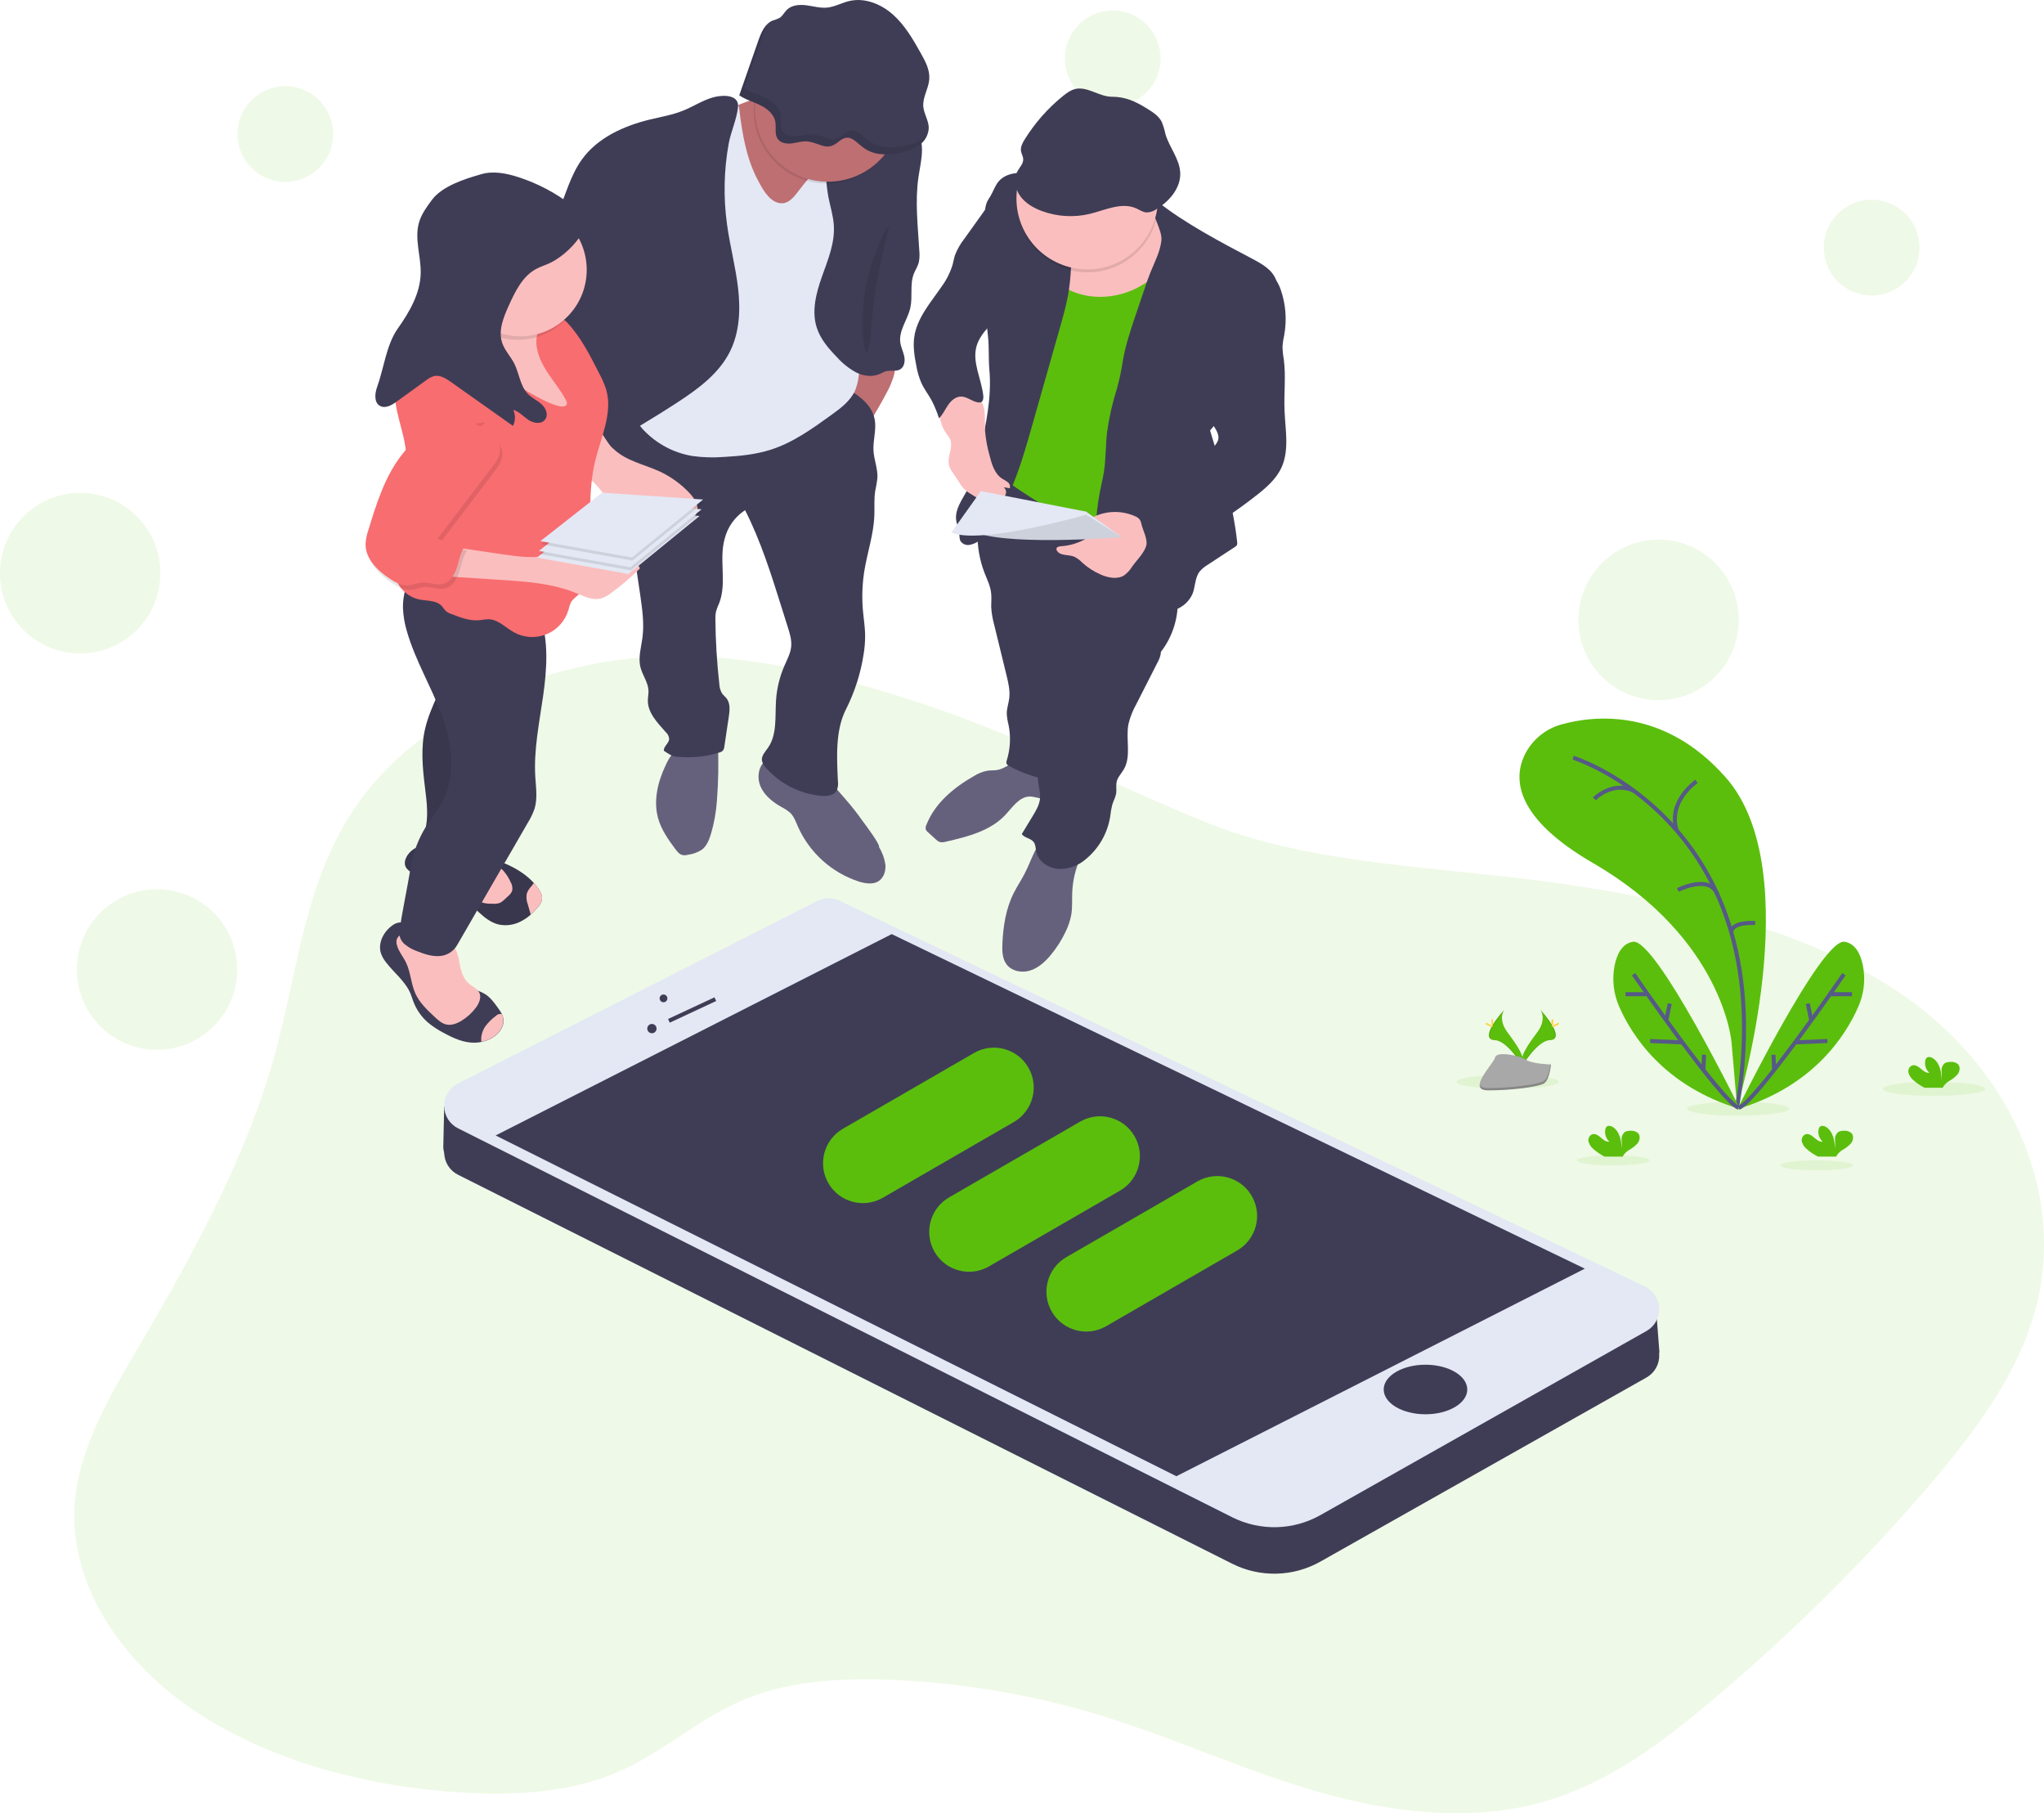 <svg width="504" height="447" viewBox="0 0 504 447" fill="none" xmlns="http://www.w3.org/2000/svg">
<g clip-path="url(#clip0)">
<path opacity="0.1" d="M225.791 172.947C206.093 166.566 185.266 161.216 163.981 161.768C132.689 162.581 102.602 177.177 87.763 198.75C75.22 217.031 73.546 238.517 68.07 258.845C61.324 283.889 48.52 307.656 34.853 330.899C27.513 343.383 19.769 356.129 18.493 369.847C16.742 388.892 28.271 407.932 46.447 420.694C64.624 433.457 88.81 440.258 113.111 441.847C126.041 442.687 139.555 442.038 151.067 437.376C163.245 432.463 172.15 423.473 184.377 418.615C195.709 414.117 208.917 413.538 221.63 414.199C238.092 415.032 254.397 417.829 270.198 422.529C287.917 427.834 304.381 435.471 322.061 440.853C339.741 446.236 359.504 449.282 377.621 444.953C394.63 440.892 408.122 430.88 420.289 420.738C439.896 404.436 458.126 386.543 474.797 367.243C485.785 354.475 496.022 340.992 500.93 326.074C510.304 297.547 497.745 265.248 469.643 245.602C446.362 229.319 415.043 222.13 384.372 217.763C356.401 213.74 324.041 213.341 298.333 203.095C273.814 193.297 251.509 181.277 225.791 172.947Z" fill="#5BBE0D"/>
<path opacity="0.1" d="M476.88 270.16C483.84 270.16 489.483 269.386 489.483 268.43C489.483 267.474 483.84 266.7 476.88 266.7C469.919 266.7 464.277 267.474 464.277 268.43C464.277 269.386 469.919 270.16 476.88 270.16Z" fill="#5BBE0D"/>
<path opacity="0.1" d="M428.6 275.062C435.561 275.062 441.203 274.288 441.203 273.332C441.203 272.376 435.561 271.602 428.6 271.602C421.64 271.602 415.997 272.376 415.997 273.332C415.997 274.288 421.64 275.062 428.6 275.062Z" fill="#5BBE0D"/>
<path opacity="0.1" d="M371.731 268.431C378.692 268.431 384.334 267.656 384.334 266.7C384.334 265.744 378.692 264.97 371.731 264.97C364.771 264.97 359.128 265.744 359.128 266.7C359.128 267.656 364.771 268.431 371.731 268.431Z" fill="#5BBE0D"/>
<path opacity="0.1" d="M447.922 288.518C452.87 288.518 456.882 287.966 456.882 287.284C456.882 286.603 452.87 286.051 447.922 286.051C442.973 286.051 438.962 286.603 438.962 287.284C438.962 287.966 442.973 288.518 447.922 288.518Z" fill="#5BBE0D"/>
<path opacity="0.1" d="M397.815 287.285C402.764 287.285 406.775 286.732 406.775 286.051C406.775 285.37 402.764 284.817 397.815 284.817C392.867 284.817 388.855 285.37 388.855 286.051C388.855 286.732 392.867 287.285 397.815 287.285Z" fill="#5BBE0D"/>
<path d="M428.328 272.939C428.328 272.939 446.008 214.935 425.563 191.703C410.293 174.323 392.907 176.419 385.136 178.553C383.124 179.089 381.253 180.057 379.652 181.388C378.051 182.72 376.759 184.385 375.865 186.266C373.138 192.135 373.64 201.66 392.825 212.779C424.952 231.399 426.953 256.94 426.953 256.94L428.328 272.939Z" fill="#5BBE0D"/>
<path d="M387.901 186.78C387.901 186.78 440.014 203.09 428.328 272.94" stroke="#565987" stroke-miterlimit="10"/>
<path d="M418.331 192.626C418.331 192.626 411.154 197.468 413.423 204.739" stroke="#565987" stroke-miterlimit="10"/>
<path d="M393.131 196.933C393.131 196.933 397.494 192.468 402.854 194.929" stroke="#565987" stroke-miterlimit="10"/>
<path d="M413.729 219.395C413.729 219.395 421.429 215.487 423.419 220.383" stroke="#565987" stroke-miterlimit="10"/>
<path d="M432.788 227.55C432.788 227.55 427.002 227.092 426.899 229.859" stroke="#565987" stroke-miterlimit="10"/>
<path d="M429.042 273.403C429.042 273.403 408.319 231.246 402.652 232.168C399.926 232.605 398.704 235.269 398.142 237.938C397.444 241.393 397.839 244.98 399.271 248.2C402.211 254.947 410.102 267.759 429.042 273.403Z" fill="#5BBE0D"/>
<path d="M402.805 240.171C402.805 240.171 424.537 271.711 428.736 273.098" stroke="#565987" stroke-miterlimit="10"/>
<path d="M400.809 245.095H405.881" stroke="#565987" stroke-miterlimit="10"/>
<path d="M406.884 256.634L414.835 256.972" stroke="#565987" stroke-miterlimit="10"/>
<path d="M411.722 247.404L410.86 251.547" stroke="#565987" stroke-miterlimit="10"/>
<path d="M420.175 260.019L420.022 263.785" stroke="#565987" stroke-miterlimit="10"/>
<path d="M428.431 273.403C428.431 273.403 449.154 231.246 454.821 232.168C457.547 232.605 458.769 235.269 459.331 237.938C460.029 241.393 459.634 244.98 458.202 248.2C455.262 254.947 447.371 267.759 428.431 273.403Z" fill="#5BBE0D"/>
<path d="M454.668 240.171C454.668 240.171 432.936 271.711 428.737 273.098" stroke="#565987" stroke-miterlimit="10"/>
<path d="M456.664 245.095H451.592" stroke="#565987" stroke-miterlimit="10"/>
<path d="M450.589 256.634L442.637 256.972" stroke="#565987" stroke-miterlimit="10"/>
<path d="M445.751 247.404L446.613 251.547" stroke="#565987" stroke-miterlimit="10"/>
<path d="M437.293 260.019L437.451 263.785" stroke="#565987" stroke-miterlimit="10"/>
<path d="M392.88 283.251C392.318 282.789 391.907 282.169 391.702 281.471C391.611 281.12 391.643 280.748 391.793 280.417C391.943 280.086 392.201 279.817 392.525 279.653C393.283 279.364 394.091 279.888 394.707 280.423C395.323 280.958 396.021 281.553 396.823 281.444C396.411 281.069 396.103 280.594 395.929 280.065C395.755 279.536 395.721 278.971 395.83 278.425C395.864 278.199 395.958 277.986 396.103 277.808C396.523 277.361 397.286 277.557 397.788 277.907C399.386 279.037 399.833 281.209 399.844 283.163C399.922 282.438 399.922 281.706 399.844 280.98C399.813 280.618 399.871 280.255 400.012 279.921C400.154 279.587 400.375 279.293 400.657 279.064C401.035 278.856 401.463 278.754 401.894 278.769C402.251 278.718 402.615 278.743 402.961 278.842C403.308 278.941 403.63 279.111 403.907 279.342C404.512 279.997 404.354 281.095 403.825 281.815C403.23 282.475 402.527 283.029 401.747 283.453C401.15 283.807 400.641 284.292 400.258 284.872C400.216 284.953 400.179 285.037 400.149 285.123H395.645C394.643 284.626 393.713 283.997 392.88 283.251V283.251Z" fill="#5BBE0D"/>
<path d="M471.775 266.269C471.211 265.81 470.8 265.189 470.598 264.489C470.507 264.139 470.539 263.767 470.689 263.437C470.839 263.108 471.097 262.839 471.421 262.677C472.179 262.388 472.986 262.912 473.602 263.441C474.219 263.971 474.922 264.577 475.724 264.462C475.31 264.089 475.001 263.614 474.826 263.085C474.651 262.556 474.616 261.99 474.726 261.443C474.759 261.217 474.855 261.005 475.004 260.832C475.424 260.384 476.182 260.575 476.684 260.93C478.281 262.055 478.729 264.205 478.74 266.187C478.82 265.461 478.82 264.729 478.74 264.004C478.708 263.642 478.766 263.278 478.908 262.944C479.049 262.61 479.271 262.316 479.552 262.088C479.933 261.885 480.359 261.785 480.79 261.798C481.145 261.742 481.508 261.762 481.854 261.856C482.201 261.95 482.524 262.116 482.802 262.344C483.413 262.994 483.255 264.091 482.721 264.811C482.13 265.484 481.427 266.049 480.643 266.482C480.045 266.836 479.536 267.321 479.154 267.901C479.109 267.981 479.073 268.065 479.045 268.152H474.54C473.539 267.65 472.609 267.017 471.775 266.269V266.269Z" fill="#5BBE0D"/>
<path d="M445.479 283.251C444.917 282.789 444.506 282.169 444.301 281.471C444.21 281.12 444.242 280.748 444.392 280.417C444.541 280.086 444.8 279.817 445.124 279.653C445.882 279.364 446.689 279.888 447.306 280.423C447.922 280.958 448.62 281.553 449.422 281.444C449.009 281.07 448.701 280.595 448.526 280.066C448.351 279.537 448.316 278.972 448.424 278.425C448.461 278.199 448.557 277.987 448.702 277.808C449.122 277.361 449.885 277.557 450.387 277.907C451.985 279.037 452.432 281.209 452.443 283.163C452.53 282.439 452.539 281.707 452.47 280.98C452.439 280.618 452.497 280.255 452.638 279.921C452.78 279.587 453.001 279.293 453.283 279.064C453.661 278.856 454.089 278.754 454.521 278.769C454.877 278.718 455.241 278.743 455.588 278.842C455.934 278.941 456.256 279.111 456.533 279.342C457.138 279.997 456.98 281.095 456.451 281.815C455.856 282.475 455.154 283.029 454.373 283.453C453.776 283.807 453.267 284.292 452.885 284.872C452.842 284.953 452.805 285.037 452.775 285.123H448.271C447.26 284.628 446.32 283.999 445.479 283.251V283.251Z" fill="#5BBE0D"/>
<path d="M370.913 248.926C370.913 248.926 369.223 251.137 371.693 254.472C374.164 257.808 376.192 260.63 375.374 262.709C375.374 262.709 371.649 256.514 368.617 256.426C365.585 256.339 367.576 252.655 370.913 248.926Z" fill="#5BBE0D"/>
<path opacity="0.1" d="M370.913 248.926C370.764 249.139 370.646 249.373 370.564 249.62C367.608 253.097 366.032 256.345 368.874 256.426C371.524 256.503 374.703 261.241 375.461 262.431C375.461 262.524 375.407 262.617 375.374 262.704C375.374 262.704 371.649 256.508 368.617 256.421C365.585 256.334 367.576 252.655 370.913 248.926Z" fill="black"/>
<path d="M367.772 251.743C367.772 252.524 367.859 253.152 367.968 253.152C368.077 253.152 368.159 252.524 368.159 251.743C368.159 250.963 368.05 251.334 367.946 251.334C367.843 251.334 367.772 250.968 367.772 251.743Z" fill="#FFD037"/>
<path d="M366.692 252.671C367.374 253.048 367.974 253.271 368.023 253.179C368.072 253.086 367.565 252.704 366.883 252.333C366.201 251.961 366.469 252.229 366.414 252.333C366.36 252.436 366.011 252.3 366.692 252.671Z" fill="#FFD037"/>
<path d="M379.83 248.926C379.83 248.926 381.52 251.137 379.05 254.472C376.579 257.808 374.551 260.63 375.374 262.709C375.374 262.709 379.093 256.514 382.126 256.426C385.158 256.339 383.167 252.655 379.83 248.926Z" fill="#5BBE0D"/>
<path opacity="0.1" d="M379.83 248.926C379.979 249.139 380.097 249.373 380.179 249.62C383.135 253.097 384.711 256.345 381.869 256.426C379.219 256.503 376.04 261.241 375.281 262.431C375.307 262.524 375.338 262.615 375.374 262.704C375.374 262.704 379.093 256.508 382.126 256.421C385.158 256.334 383.167 252.655 379.83 248.926Z" fill="black"/>
<path d="M382.971 251.743C382.971 252.524 382.884 253.152 382.775 253.152C382.666 253.152 382.584 252.524 382.584 251.743C382.584 250.963 382.693 251.334 382.796 251.334C382.9 251.334 382.971 250.968 382.971 251.743Z" fill="#FFD037"/>
<path d="M384.051 252.671C383.369 253.048 382.769 253.271 382.72 253.179C382.671 253.086 383.178 252.704 383.86 252.333C384.541 251.961 384.274 252.229 384.329 252.333C384.383 252.436 384.732 252.3 384.051 252.671Z" fill="#FFD037"/>
<path d="M382.431 262.42C382.431 262.42 377.714 262.278 376.29 261.263C374.867 260.248 369.026 259.036 368.655 260.663C368.285 262.289 361.566 268.752 366.889 268.796C372.211 268.84 379.279 267.966 380.697 267.099C382.115 266.231 382.431 262.42 382.431 262.42Z" fill="#A8A8A8"/>
<path opacity="0.2" d="M366.812 268.228C372.14 268.272 379.197 267.399 380.62 266.531C381.711 265.876 382.131 263.507 382.256 262.415H382.409C382.409 262.415 382.115 266.236 380.691 267.093C379.268 267.95 372.217 268.834 366.883 268.791C365.345 268.791 364.816 268.245 364.844 267.421C365.078 267.917 365.667 268.223 366.812 268.228Z" fill="black"/>
<path opacity="0.1" d="M70.344 44.843C76.859 44.843 82.14 39.557 82.14 33.036C82.14 26.515 76.859 21.229 70.344 21.229C63.83 21.229 58.549 26.515 58.549 33.036C58.549 39.557 63.83 44.843 70.344 44.843Z" fill="#5BBE0D"/>
<path opacity="0.1" d="M274.365 26.207C280.879 26.207 286.161 20.921 286.161 14.4C286.161 7.879 280.879 2.593 274.365 2.593C267.85 2.593 262.569 7.879 262.569 14.4C262.569 20.921 267.85 26.207 274.365 26.207Z" fill="#5BBE0D"/>
<path opacity="0.1" d="M461.501 72.852C468.016 72.852 473.297 67.565 473.297 61.044C473.297 54.523 468.016 49.237 461.501 49.237C454.986 49.237 449.705 54.523 449.705 61.044C449.705 67.565 454.986 72.852 461.501 72.852Z" fill="#5BBE0D"/>
<path opacity="0.1" d="M19.769 161.085C30.687 161.085 39.538 152.226 39.538 141.297C39.538 130.369 30.687 121.51 19.769 121.51C8.851 121.51 0 130.369 0 141.297C0 152.226 8.851 161.085 19.769 161.085Z" fill="#5BBE0D"/>
<path opacity="0.1" d="M38.72 258.796C49.638 258.796 58.489 249.936 58.489 239.008C58.489 228.079 49.638 219.22 38.72 219.22C27.802 219.22 18.951 228.079 18.951 239.008C18.951 249.936 27.802 258.796 38.72 258.796Z" fill="#5BBE0D"/>
<path opacity="0.1" d="M408.968 172.609C419.886 172.609 428.737 163.749 428.737 152.821C428.737 141.892 419.886 133.033 408.968 133.033C398.05 133.033 389.199 141.892 389.199 152.821C389.199 163.749 398.05 172.609 408.968 172.609Z" fill="#5BBE0D"/>
<path d="M245.494 189.874C244.796 189.94 244.087 189.907 243.394 190.016C242.232 190.248 241.122 190.694 240.122 191.332C235.16 194.159 230.475 198.046 228.419 203.374C228.25 203.701 228.196 204.076 228.266 204.438C228.388 204.736 228.588 204.996 228.845 205.191L230.775 206.949C231.019 207.203 231.31 207.406 231.631 207.549C232.152 207.686 232.701 207.669 233.213 207.5C238.519 206.283 244.158 204.88 247.883 200.906C249.65 199.023 251.28 196.43 253.882 196.359C254.972 196.359 255.992 196.779 257.066 196.905C258.141 197.031 259.433 196.572 259.689 195.524C259.773 195.003 259.712 194.469 259.515 193.979L257.912 188.635C257.475 187.172 253.074 187.096 251.607 187.358C249.372 187.745 247.866 189.656 245.494 189.874Z" fill="#65617D"/>
<path d="M264.385 219.979C264.309 221.808 264.456 223.658 264.156 225.47C263.892 226.899 263.435 228.286 262.798 229.592C261.817 231.691 260.571 233.656 259.09 235.438C257.71 237.076 256.057 238.615 254.012 239.259C251.967 239.903 249.453 239.439 248.177 237.714C247.136 236.311 247.086 234.439 247.163 232.687C247.348 228.38 248.024 224.013 249.955 220.159C250.784 218.522 251.836 216.96 252.682 215.306C254.449 211.873 255.458 207.801 258.506 205.432C260.419 206.316 262.464 206.879 264.559 207.097C265.372 207.184 267.695 207.238 267.968 208.281C268.153 208.985 266.626 210.956 266.332 211.649C265.168 214.279 264.507 217.105 264.385 219.979Z" fill="#65617D"/>
<path d="M242.767 141.254C243.422 142.925 244.251 144.562 244.403 146.342C244.512 147.433 244.403 148.525 244.403 149.617C244.495 151.113 244.744 152.595 245.145 154.038L248.183 166.484C248.635 168.346 249.088 170.256 248.853 172.156C248.695 173.422 248.237 174.65 248.243 175.922C248.301 176.887 248.454 177.843 248.701 178.777C249.276 181.663 249.118 184.647 248.243 187.456C248.153 187.668 248.121 187.9 248.15 188.128C248.226 188.483 248.57 188.701 248.881 188.87C252.151 190.661 255.716 191.85 259.406 192.38C262.736 184.45 265.063 176.133 266.332 167.625C267.106 162.472 267.482 157.254 268.475 152.139C268.498 151.843 268.623 151.565 268.829 151.353C269.2 151.042 269.762 151.238 270.198 151.446C275.771 154.128 281.133 157.23 286.237 160.725C288.032 158.399 289.294 155.706 289.934 152.838C290.573 149.969 290.576 146.995 289.94 144.125C289.299 141.651 288.384 139.257 287.213 136.986C285.965 134.223 284.41 131.61 282.578 129.196C278.531 124.119 272.598 120.877 266.49 118.677C262.776 117.334 258.953 116.341 255.136 115.325C252.998 114.752 249.415 112.885 247.337 114.337C245.156 115.85 243.705 119.6 242.811 121.98C241.707 124.932 241.106 128.048 241.033 131.199C240.943 134.633 241.533 138.05 242.767 141.254V141.254Z" fill="#3F3D56"/>
<path d="M286.608 156.26C285.468 157.505 286.428 159.492 286.21 161.173C286.067 161.932 285.796 162.661 285.408 163.329L280.189 173.586C279.317 175.125 278.663 176.779 278.248 178.499C277.533 182.2 279 186.359 277.124 189.629C276.519 190.682 275.581 191.589 275.33 192.779C275.145 193.646 275.33 194.553 275.237 195.431C275.112 196.463 274.561 197.391 274.256 198.385C274.017 199.339 273.848 200.31 273.749 201.289C273.087 205.463 270.903 209.244 267.619 211.9C265.737 213.497 263.321 214.32 260.856 214.204C258.424 213.996 256.008 212.342 255.512 209.952C255.343 209.138 255.376 208.232 254.869 207.572C254.149 206.627 252.633 206.589 251.94 205.623L254.623 201.201C255.458 199.831 256.308 198.401 256.445 196.802C256.608 194.842 255.665 192.888 256.003 190.95C256.292 189.285 257.486 187.899 257.846 186.25C258.293 184.203 257.399 182.134 256.914 180.093C255.725 175.065 257.055 169.825 258.381 164.808C260.142 158.171 261.947 151.429 265.514 145.561C272.631 149.398 279.175 153.083 286.608 156.26Z" fill="#3F3D56"/>
<path d="M286.673 52.283C287.099 53.441 286.87 54.724 286.788 55.952C286.597 58.681 287.175 61.41 287.044 64.178C286.913 66.945 286.062 69.587 285.474 72.279C283.799 79.959 284.203 87.961 282.687 95.674C280.816 105.227 276.034 114.125 275.09 123.819C274.79 126.898 274.828 130.195 273.143 132.793C263.13 128.381 253.664 122.816 244.938 116.21C246.857 101.957 248.755 87.634 248.499 73.256C248.375 71.522 248.496 69.78 248.859 68.081C249.314 66.653 249.967 65.297 250.8 64.052C252.911 60.619 255.234 57.322 257.552 54.03C259.035 51.923 260.638 49.712 263.005 48.724C265.372 47.736 268.175 48.178 270.755 48.648C273.859 49.216 276.961 49.783 280.058 50.351C281.994 50.706 285.844 50.029 286.673 52.283Z" fill="#5BBE0D"/>
<path d="M211.999 106.897C210.726 105.623 209.339 104.47 207.854 103.453C209.79 101.095 209.408 97.683 209.883 94.665C210.271 92.704 210.862 90.788 211.644 88.949C211.841 88.431 212.119 87.858 212.659 87.721C212.99 87.68 213.326 87.733 213.629 87.874C215.265 88.453 218.679 88.42 219.95 89.479C221.482 90.767 220.081 93.464 219.503 95.074C219.094 96.155 212.811 107.716 211.999 106.897Z" fill="#BE6F72"/>
<path d="M216.749 208.838C217.57 210.169 218.107 211.656 218.325 213.205C218.456 214.755 217.888 216.453 216.569 217.272C215.249 218.09 213.357 217.817 211.786 217.326C208.455 216.242 205.39 214.466 202.791 212.114C200.193 209.762 198.12 206.888 196.707 203.68C196.211 202.533 195.78 201.316 194.902 200.432C194.25 199.858 193.526 199.371 192.748 198.985C190.605 197.773 188.538 196.179 187.545 193.919C186.553 191.659 187 188.641 189.056 187.298C189.697 186.927 190.405 186.688 191.139 186.595C191.873 186.501 192.618 186.554 193.331 186.752C194.753 187.156 196.114 187.749 197.378 188.515C199.494 189.667 202.079 190.661 203.922 192.194C205.558 193.543 207.025 195.366 208.421 196.954C210.02 198.782 211.518 200.695 212.909 202.686C213.357 203.27 217.125 208.308 216.749 208.838Z" fill="#65617D"/>
<path d="M176.775 197.38C176.589 200.127 176.105 202.845 175.329 205.486C174.888 206.971 174.304 208.516 173.077 209.46C172.039 210.134 170.863 210.565 169.636 210.721C169.208 210.837 168.761 210.865 168.322 210.803C167.569 210.645 167.035 209.995 166.571 209.378C164.75 206.966 162.977 204.416 162.208 201.491C161.118 197.249 162.208 192.702 164.101 188.739C164.781 187.141 165.773 185.696 167.018 184.487C168.557 183.221 170.406 182.39 172.374 182.079C174.386 181.676 176.856 180.813 177.004 183.264C177.219 187.97 177.143 192.684 176.775 197.38V197.38Z" fill="#65617D"/>
<path d="M206.949 94.779C210.712 96.728 214.889 99.206 215.674 103.371C216.16 105.915 215.227 108.519 215.38 111.106C215.516 113.382 216.471 115.582 216.351 117.853C216.223 118.926 216.041 119.992 215.805 121.046C215.484 123.061 215.674 125.113 215.593 127.149C215.413 131.735 213.88 136.145 213.138 140.67C212.614 143.902 212.491 147.185 212.773 150.447C212.953 152.554 213.318 154.65 213.318 156.768C213.319 158.293 213.193 159.816 212.942 161.321C212.211 166.048 210.739 170.629 208.579 174.896C205.956 180.066 206.327 186.736 206.605 192.528C206.727 193.326 206.625 194.142 206.311 194.886C205.624 196.136 203.911 196.316 202.493 196.196C197.235 195.715 192.359 193.243 188.86 189.285C188.349 188.788 188.003 188.146 187.867 187.446C187.747 186.278 188.685 185.317 189.361 184.351C191.663 181.075 191.079 176.638 191.352 172.615C191.551 169.688 192.25 166.817 193.419 164.126C194.095 162.571 194.94 161.037 195.093 159.344C195.235 157.767 194.755 156.206 194.28 154.699L192.644 149.503C190.108 141.429 187.556 133.307 183.717 125.768C181.198 127.409 179.395 129.945 178.672 132.864C177.244 138.007 179.278 143.749 177.331 148.695C177.009 149.38 176.741 150.09 176.529 150.818C176.415 151.446 176.371 152.085 176.398 152.723C176.449 158.044 176.773 163.359 177.369 168.646C177.398 169.447 177.623 170.228 178.024 170.922C178.345 171.386 178.814 171.73 179.158 172.172C180.112 173.412 179.932 175.147 179.703 176.692L178.612 183.996C178.593 184.366 178.47 184.724 178.258 185.028C178.001 185.277 177.68 185.451 177.331 185.53C173.866 186.607 170.213 186.942 166.609 186.512C165.546 186.387 164.581 185.672 163.692 185.071C163.599 183.979 164.957 183.253 165.006 182.167C164.953 181.524 164.654 180.925 164.172 180.497C162.143 178.204 159.722 175.77 159.743 172.707C159.743 171.905 159.934 171.102 159.907 170.3C159.836 168.242 158.418 166.479 157.922 164.497C157.311 162.047 158.124 159.503 158.435 156.997C158.86 153.624 158.358 150.207 157.889 146.839L156.062 134.48C155.85 132.562 155.47 130.666 154.928 128.814C154.24 126.991 153.433 125.215 152.512 123.497C150.767 119.949 149.333 116.259 147.904 112.58C147.45 111.58 147.164 110.512 147.059 109.419C146.977 107.547 147.942 105.779 149.142 104.337C151.389 101.659 154.456 99.798 157.867 99.043C158.438 98.883 159.037 98.859 159.618 98.972C160.107 99.134 160.565 99.375 160.976 99.687C165.192 102.447 169.989 104.192 174.991 104.786C179.993 105.379 185.065 104.806 189.808 103.109C190.354 103.524 191.363 103.344 191.99 103.049C193.74 102.247 195.169 100.909 196.707 99.774C199.57 97.601 203.431 95.538 206.949 94.779Z" fill="#3F3D56"/>
<path d="M93.914 234.963C94.204 235.8 94.64 236.578 95.201 237.261C97.176 239.838 99.93 241.896 101.2 244.904C101.468 245.548 101.664 246.225 101.909 246.88C102.656 248.857 103.872 250.622 105.454 252.022C106.66 253.024 107.971 253.893 109.364 254.615C111.775 255.93 114.381 257.12 117.119 257.049C117.669 257.037 118.217 256.971 118.755 256.853C119.607 256.676 120.429 256.374 121.193 255.957C122.954 254.986 124.465 253.086 124.116 251.105C124.045 250.727 123.926 250.36 123.761 250.013C123.472 249.461 123.138 248.933 122.763 248.435C121.842 247.158 120.893 245.848 119.546 245.029C118.03 244.101 116.121 243.872 114.758 242.726C114.22 242.238 113.755 241.676 113.378 241.055C112.142 239.154 111.221 237.066 110.651 234.871C110.237 233.233 109.959 231.437 108.764 230.236C107.57 229.035 105.928 228.762 104.336 228.489C103.798 228.378 103.249 228.325 102.7 228.331C101.92 228.358 101.113 228.582 100.382 228.216C99.651 227.851 99.406 227.332 98.523 227.403C97.819 227.498 97.157 227.787 96.609 228.238C94.536 229.772 93.162 232.501 93.914 234.963Z" fill="#3F3D56"/>
<path d="M113.291 237.447C113.645 239.297 114.19 241.268 115.619 242.474C116.53 243.26 117.801 243.752 118.253 244.86C118.706 245.968 118.122 247.36 117.37 248.375C116.409 249.659 115.218 250.753 113.858 251.601C112.702 252.316 111.322 252.862 109.997 252.546C108.906 252.289 108.044 251.503 107.232 250.744C105.367 249.014 103.458 247.218 102.411 244.898C101.32 242.453 101.266 239.62 100.077 237.212C99.384 235.809 98.315 234.581 97.895 233.075C97.707 232.53 97.707 231.938 97.895 231.393C98.099 231.004 98.406 230.678 98.784 230.454C99.162 230.229 99.594 230.114 100.033 230.121C100.911 230.151 101.777 230.336 102.591 230.667C105.053 231.546 107.573 232.252 110.133 232.78C111.153 232.971 111.769 232.965 112.314 233.953C112.818 235.06 113.148 236.239 113.291 237.447V237.447Z" fill="#FBBEBE"/>
<path d="M119.617 253.091C119.212 253.71 118.926 254.399 118.771 255.122C118.643 255.684 118.622 256.266 118.711 256.836C119.563 256.659 120.385 256.358 121.149 255.941C122.911 254.969 124.421 253.07 124.072 251.088C124.002 250.71 123.883 250.343 123.718 249.996C123.457 249.938 123.186 249.949 122.932 250.029C122.677 250.108 122.448 250.253 122.267 250.449C121.252 251.187 120.357 252.078 119.617 253.091V253.091Z" fill="#FBBEBE"/>
<path d="M100.071 211.617C99.834 212.128 99.764 212.701 99.87 213.254C100.121 214.346 101.238 214.974 102.247 215.471L111.84 220.165C112.505 220.473 113.154 220.818 113.781 221.197C115.418 222.201 116.705 223.62 118.101 224.92C119.497 226.219 121.051 227.436 122.9 227.895C124.745 228.299 126.674 228.046 128.353 227.179C129.258 226.728 130.098 226.157 130.851 225.482C131.502 224.91 132.104 224.283 132.651 223.609C133.12 223.114 133.455 222.507 133.627 221.846C133.807 220.847 133.31 219.865 132.732 219.041C132.399 218.565 132.035 218.113 131.642 217.687C128.004 213.664 122.043 211.579 116.917 210.76C114.878 210.432 112.942 209.668 110.978 209.046C109.015 208.423 106.937 207.954 104.898 208.243C102.858 208.533 100.851 209.706 100.071 211.617Z" fill="#3F3D56"/>
<path opacity="0.1" d="M100.071 211.617C99.834 212.128 99.764 212.701 99.87 213.254C100.121 214.346 101.238 214.974 102.247 215.471L111.84 220.165C112.505 220.473 113.154 220.818 113.781 221.197C115.418 222.201 116.705 223.62 118.101 224.92C119.497 226.219 121.051 227.436 122.9 227.895C124.745 228.299 126.674 228.046 128.353 227.179C129.258 226.728 130.098 226.157 130.851 225.482C131.502 224.91 132.104 224.283 132.651 223.609C133.12 223.114 133.455 222.507 133.627 221.846C133.807 220.847 133.31 219.865 132.732 219.041C132.399 218.565 132.035 218.113 131.642 217.687C128.004 213.664 122.043 211.579 116.917 210.76C114.878 210.432 112.942 209.668 110.978 209.046C109.015 208.423 106.937 207.954 104.898 208.243C102.858 208.533 100.851 209.706 100.071 211.617Z" fill="black"/>
<path d="M124.078 214.613C124.815 215.442 125.422 216.379 125.877 217.392C126.287 218.055 126.433 218.848 126.286 219.613C126.072 220.129 125.728 220.58 125.288 220.923L124.334 221.808C124.046 222.108 123.71 222.358 123.341 222.55C122.819 222.746 122.262 222.83 121.705 222.796C120.424 222.796 119.044 222.796 118.002 222.026C116.579 221 116.323 218.876 116.972 217.244C117.621 215.612 118.979 214.379 120.347 213.276C121.46 212.375 123.298 213.789 124.078 214.613Z" fill="#FBBEBE"/>
<path d="M129.902 220.257C129.725 221.163 129.811 222.1 130.147 222.959C130.387 223.778 130.622 224.597 130.856 225.432C130.856 225.432 130.856 225.432 130.856 225.465C131.508 224.893 132.11 224.266 132.656 223.593C133.125 223.097 133.461 222.49 133.632 221.829C133.812 220.83 133.316 219.848 132.738 219.024C132.405 218.548 132.04 218.096 131.647 217.67C131.391 218.003 131.167 218.33 130.982 218.543C130.505 219.032 130.136 219.616 129.902 220.257V220.257Z" fill="#FBBEBE"/>
<path d="M104.843 179.574C103.714 184.323 104.194 189.29 104.794 194.138C105.252 197.828 105.765 201.649 104.674 205.202C104.271 206.529 103.633 207.877 103.878 209.247C104.342 211.829 107.45 212.823 110.024 213.309C110.767 213.498 111.538 213.544 112.298 213.445C113.06 213.237 113.768 212.865 114.37 212.353C118.029 209.691 120.808 205.993 122.349 201.736C123.325 198.887 123.636 195.857 123.936 192.86C124.438 187.817 124.945 182.713 124.209 177.702C123.99 176.228 123.663 174.77 123.527 173.286C123.355 170.703 123.498 168.109 123.952 165.562C124.891 159.25 126.313 153.019 128.206 146.926C123.013 147.616 117.734 146.661 113.111 144.196C114.005 144.677 112.98 152.335 112.871 153.411C112.54 156.616 111.962 159.792 111.142 162.909C109.62 168.733 106.223 173.788 104.843 179.574Z" fill="#3F3D56"/>
<path opacity="0.1" d="M104.843 179.574C103.714 184.323 104.194 189.29 104.794 194.138C105.252 197.828 105.765 201.649 104.674 205.202C104.271 206.529 103.633 207.877 103.878 209.247C104.342 211.829 107.45 212.823 110.024 213.309C110.767 213.498 111.538 213.544 112.298 213.445C113.06 213.237 113.768 212.865 114.37 212.353C118.029 209.691 120.808 205.993 122.349 201.736C123.325 198.887 123.636 195.857 123.936 192.86C124.438 187.817 124.945 182.713 124.209 177.702C123.99 176.228 123.663 174.77 123.527 173.286C123.355 170.703 123.498 168.109 123.952 165.562C124.891 159.25 126.313 153.019 128.206 146.926C123.013 147.616 117.734 146.661 113.111 144.196C114.005 144.677 112.98 152.335 112.871 153.411C112.54 156.616 111.962 159.792 111.142 162.909C109.62 168.733 106.223 173.788 104.843 179.574Z" fill="black"/>
<path d="M133.158 151.746C135.339 158.072 134.859 164.983 133.916 171.61C132.972 178.237 131.582 184.864 131.991 191.54C132.149 194.16 132.574 196.851 131.811 199.356C131.386 200.579 130.825 201.749 130.136 202.845L112.734 232.966C112.291 233.747 111.66 234.406 110.898 234.883C110.136 235.359 109.268 235.638 108.372 235.695C106.512 235.826 104.685 235.214 102.951 234.532C101.799 234.15 100.728 233.556 99.793 232.78C99.33 232.394 98.967 231.901 98.735 231.344C98.504 230.787 98.41 230.182 98.463 229.581C99.243 224.352 100.415 218.997 101.282 213.751C101.872 210.192 103.158 206.784 105.067 203.723C106.414 201.54 108.072 199.58 109.233 197.309C112.571 190.803 111.415 182.866 108.841 176.021C106.267 169.175 102.433 162.822 100.388 155.824C99.781 153.876 99.435 151.857 99.357 149.819C99.332 147.714 99.722 145.625 100.504 143.671C101.286 141.717 102.446 139.937 103.916 138.432C104.345 137.946 104.886 137.571 105.492 137.34C106.201 137.176 106.939 137.189 107.641 137.379C117.332 139.262 129.956 142.401 133.158 151.746Z" fill="#3F3D56"/>
<path d="M289.58 57.294C289.896 59.685 289.035 62.103 287.808 64.172C283.167 71.923 272.467 75.351 264.194 71.743C260.786 70.253 257.901 67.796 255.076 65.373C254.127 64.554 253.14 63.697 252.66 62.54C251.815 60.493 252.834 58.053 254.498 56.59C256.161 55.127 258.315 54.406 260.458 53.757C267.532 51.551 287.895 44.597 289.58 57.294Z" fill="#FBBEBE"/>
<path d="M285.441 49.707C291.881 54.892 301.256 59.833 308.553 63.675C311.034 64.986 313.788 66.459 314.682 69.134C315.162 70.564 315.004 72.12 314.846 73.626C314.54 76.525 314.224 79.467 313.106 82.159C311.792 85.308 309.469 87.906 307.604 90.767C304.332 95.778 302.412 101.684 298.371 106.111C301.098 115.178 304.081 124.234 305.051 133.645C305.105 133.903 305.076 134.173 304.97 134.414C304.858 134.573 304.713 134.706 304.544 134.802L297.76 139.256C297.02 139.688 296.359 140.242 295.802 140.894C294.603 142.455 294.761 144.649 294.019 146.467C293.612 147.354 293.031 148.15 292.309 148.807C291.588 149.463 290.741 149.967 289.82 150.288C287.966 150.928 285.991 151.137 284.045 150.9C281.567 150.743 279.181 149.903 277.151 148.47C275.423 147.16 274.19 145.321 273.001 143.508C272.12 142.272 271.388 140.937 270.82 139.529C270.095 137.52 270.051 135.331 270.078 133.192C270.096 129.12 270.485 125.058 271.24 121.057C271.556 119.468 271.949 117.902 272.2 116.302C272.701 113.082 272.603 109.796 272.974 106.559C273.481 102.918 274.292 99.326 275.401 95.822C276.007 93.651 276.481 91.445 276.819 89.216C277.457 85.297 278.727 81.514 279.998 77.753L282.18 71.307C282.643 69.915 283.112 68.528 283.663 67.169C284.688 64.631 286.008 62.158 286.357 59.45C286.744 56.497 283.559 52.993 284.634 50.22C284.721 49.914 285.195 49.51 285.441 49.707Z" fill="#3F3D56"/>
<path d="M312.937 67.611C314.448 68.294 315.282 69.92 315.822 71.492C317.039 75.035 317.332 78.831 316.673 82.519C316.46 83.446 316.314 84.388 316.236 85.336C316.248 86.435 316.355 87.531 316.558 88.611C317.104 92.787 316.558 97.028 316.738 101.242C316.924 105.98 317.954 110.986 315.969 115.293C314.65 118.153 312.152 120.282 309.687 122.214C300.51 129.374 290.384 135.223 279.6 139.595C281.46 137.357 281.492 133.989 280.254 131.352C279.017 128.716 276.715 126.734 274.256 125.195C277.386 124.498 280.418 123.415 283.281 121.969C288.996 119.065 293.894 114.812 298.731 110.604C299.444 110.09 300 109.387 300.334 108.573C300.825 106.936 299.473 105.38 298.535 103.944C295.693 99.577 296.353 93.873 297.542 88.818C298.867 83.278 300.814 77.759 304.364 73.305C306.578 70.521 309.469 68.381 312.937 67.611Z" fill="#3F3D56"/>
<path d="M279.12 139.731C278.63 140.531 277.994 141.231 277.244 141.795C275.608 142.886 273.361 142.471 271.534 141.696C269.837 140.975 268.27 139.978 266.899 138.743C266.309 138.116 265.613 137.598 264.843 137.215C263.414 136.669 261.418 137.078 260.616 135.763C260.523 135.625 260.477 135.46 260.486 135.293C260.535 134.818 261.156 134.687 261.636 134.66C263.863 134.513 266.024 133.845 267.946 132.711C267.332 132.267 266.807 131.712 266.397 131.074C266.227 130.851 266.135 130.579 266.135 130.299C266.202 129.994 266.369 129.721 266.61 129.523C268.363 127.868 270.569 126.771 272.946 126.375C275.324 125.978 277.765 126.299 279.96 127.296C280.388 127.47 280.764 127.752 281.051 128.115C281.253 128.45 281.388 128.821 281.449 129.207C281.803 130.735 283.085 133.028 282.621 134.573C282.109 136.347 280.173 138.23 279.12 139.731Z" fill="#FBBEBE"/>
<path d="M241.933 132.848C248.717 125.004 251.749 114.682 254.563 104.698L256.575 97.601L261.429 80.51C262.143 77.988 262.858 75.466 263.332 72.895C264.145 68.457 264.221 63.921 264.172 59.413C264.103 57.543 263.675 55.705 262.912 53.998C262.438 52.818 262.209 51.563 261.822 50.346C261.329 48.649 260.592 47.032 259.635 45.547C259.368 45.106 259.035 44.708 258.648 44.368C257.977 43.912 257.216 43.603 256.417 43.462C254.684 42.946 252.887 42.673 251.078 42.649C249.268 42.714 247.403 43.342 246.236 44.718C245.347 45.771 244.938 47.136 244.234 48.321C243.907 48.806 243.61 49.31 243.345 49.833C243.046 50.626 242.88 51.463 242.855 52.311C242.571 55.75 242.329 59.192 242.129 62.639C242.037 64.205 241.955 65.783 242.015 67.355C242.064 68.578 242.195 69.795 242.326 71.012L243.618 82.934C243.918 85.734 243.705 88.354 243.956 91.16C244.567 97.934 243.111 104.709 241.617 111.357C240.902 114.518 240.166 117.722 238.639 120.582C237.292 123.115 235.274 125.686 235.809 128.508C235.994 129.491 236.49 130.408 236.567 131.402C236.529 132.017 236.59 132.634 236.747 133.23C236.969 133.636 237.315 133.96 237.733 134.156C238.152 134.352 238.622 134.41 239.075 134.322C240.155 134.132 241.152 133.618 241.933 132.848Z" fill="#3F3D56"/>
<path d="M242.762 101.455C242.969 103.022 242.811 104.61 242.887 106.188C243.058 108.22 243.424 110.23 243.978 112.192C244.523 114.376 245.221 116.821 247.146 118.033C247.629 118.284 248.091 118.574 248.526 118.901C248.741 119.07 248.898 119.301 248.978 119.562C249.058 119.824 249.056 120.104 248.973 120.364L247.474 120.113C247.644 120.243 247.785 120.408 247.887 120.596C247.989 120.785 248.05 120.992 248.067 121.206C248.083 121.42 248.054 121.635 247.982 121.837C247.909 122.038 247.795 122.223 247.647 122.377C247.499 122.532 247.319 122.654 247.121 122.734C246.922 122.815 246.709 122.852 246.495 122.845C246.281 122.837 246.071 122.784 245.879 122.69C245.687 122.595 245.516 122.461 245.379 122.296C245.436 122.788 245.39 123.286 245.243 123.759C245.167 123.991 245.022 124.194 244.827 124.341C244.632 124.487 244.396 124.57 244.152 124.578C243.87 124.534 243.602 124.422 243.373 124.251L239.457 121.821C238.284 121.189 237.308 120.245 236.638 119.092L234.925 116.51C234.548 116.012 234.248 115.46 234.036 114.873C233.398 112.689 235.181 110.265 234.254 108.207C233.976 107.7 233.649 107.221 233.278 106.777C231.299 104.048 231.424 100.336 231.642 96.952C231.713 95.811 231.92 94.457 232.951 93.96C233.769 93.562 234.751 93.917 235.509 94.413C236.267 94.91 236.937 95.565 237.799 95.86C238.344 96.046 238.944 96.067 239.49 96.264C240.253 96.531 240.962 97.574 241.475 98.191C242.2 99.137 242.645 100.268 242.762 101.455V101.455Z" fill="#FBBEBE"/>
<path d="M194.973 52.398C194.51 53.462 193.86 54.434 193.053 55.269C192.648 55.686 192.151 56.002 191.602 56.191C191.052 56.381 190.466 56.439 189.89 56.361C188.68 56.12 187.791 55.121 186.989 54.177C184.895 51.715 182.774 49.221 181.367 46.306C179.218 41.868 178.874 36.802 178.563 31.884C178.487 30.617 178.422 29.275 179.027 28.166C179.796 26.753 181.426 26.087 182.932 25.524L191.248 22.413C191.758 22.171 192.322 22.068 192.884 22.113C194.188 22.331 194.668 23.903 195.022 25.175C195.656 27.461 196.711 29.608 198.13 31.507C199.996 33.996 204.178 37.348 201.79 40.454C198.905 44.177 197.073 48.194 194.973 52.398Z" fill="#BE6F72"/>
<path d="M205.613 38.194C209.256 41.623 210.488 46.961 210.314 51.956C210.139 56.95 208.754 61.82 207.963 66.754C207.172 71.689 207.014 76.957 209.157 81.493C209.894 83.048 210.897 84.49 211.41 86.133C211.84 87.757 211.985 89.443 211.841 91.116C211.832 92.881 211.495 94.628 210.848 96.269C209.686 98.846 207.298 100.636 205.013 102.274C200.35 105.647 195.595 109.075 190.119 110.839C186.411 112.034 182.484 112.427 178.602 112.64C175.973 112.85 173.329 112.775 170.716 112.416C166.145 111.654 161.945 109.428 158.745 106.073C158.188 105.532 157.728 104.899 157.388 104.201C157.054 103.292 156.893 102.33 156.913 101.362C156.782 97.778 156.804 94.193 156.978 90.609C157.079 87.193 157.549 83.797 158.38 80.483C159.422 76.662 161.227 73.081 162.596 69.358C167.362 56.416 166.882 41.688 173.503 29.602C174.931 26.993 177.32 24.248 180.265 24.662C180.831 24.697 181.365 24.942 181.759 25.35C182.098 25.847 182.287 26.43 182.304 27.032C183.008 32.905 184.006 38.931 186.771 44.232C187.862 46.312 189.498 49.478 192.012 50.034C194.526 50.591 196.009 48.189 197.356 46.486C199.723 43.363 202.5 40.574 205.613 38.194V38.194Z" fill="#E3E8F4"/>
<path d="M223.047 29.357C223.79 29.759 224.484 30.246 225.114 30.809C226.75 32.359 227.35 34.734 227.339 36.983C227.328 39.232 226.794 41.448 226.467 43.675C225.589 49.679 226.336 55.826 226.685 61.907C226.791 62.889 226.732 63.882 226.51 64.844C226.243 65.761 225.692 66.569 225.338 67.458C224.296 70.09 225.082 73.092 224.471 75.854C223.816 78.796 221.575 81.471 221.995 84.457C222.164 85.625 222.726 86.7 222.966 87.858C223.206 89.015 222.998 90.412 222 91.034C221.002 91.657 219.552 91.204 218.363 91.548C217.88 91.726 217.41 91.938 216.956 92.181C215.118 93.01 212.926 92.727 211.115 91.82C209.341 90.851 207.745 89.585 206.398 88.076C204.32 85.947 202.308 83.616 201.397 80.783C200.067 76.678 201.25 72.207 202.695 68.135C204.14 64.063 205.864 59.947 205.607 55.619C205.465 53.195 204.702 50.864 204.244 48.484C203.677 45.187 203.474 41.837 203.639 38.495C203.709 36.049 203.873 33.527 204.926 31.317C205.676 29.842 206.784 28.579 208.149 27.645C209.513 26.71 211.09 26.133 212.735 25.967C216.552 25.552 219.824 27.501 223.047 29.357Z" fill="#3F3D56"/>
<path opacity="0.1" d="M212.735 82.12C212.773 83.867 213.086 85.597 213.662 87.246C214.638 85.019 214.753 82.519 214.884 80.095C215.429 71.749 217.278 63.877 219.246 55.793C217.812 56.885 217.005 59.614 216.318 61.252C213.591 67.855 212.367 74.984 212.735 82.12V82.12Z" fill="black"/>
<path d="M175.973 23.963C173.344 24.657 171.065 26.218 168.518 27.239C165.873 28.331 163.026 28.794 160.251 29.466C153.826 31.027 147.375 33.926 143.498 39.291C140.64 43.238 139.456 48.113 137.499 52.583C135.863 56.334 133.681 59.849 132.476 63.752C130.9 68.845 131.08 74.303 131.467 79.62C131.783 83.987 132.263 88.403 134.243 92.273C135.279 94.304 136.708 96.122 137.744 98.152C138.987 100.592 139.642 103.284 140.678 105.795C141.714 108.306 143.236 110.817 145.641 112.127L149.622 109.796C155.561 106.319 161.499 102.836 167.253 99.058C172.27 95.783 177.331 92.022 180.003 86.64C182.37 81.885 182.604 76.329 181.994 71.05C181.383 65.772 179.987 60.608 179.267 55.345C178.35 48.722 178.488 41.996 179.676 35.416C180.221 32.446 181.672 29.378 181.972 26.42C182.304 23.259 178.247 23.363 175.973 23.963Z" fill="#3F3D56"/>
<path d="M151.361 110.74C154.41 113.628 158.794 114.468 162.606 116.199C165.439 117.515 167.989 119.369 170.116 121.657C171.288 122.946 172.423 124.698 171.834 126.336C171.338 127.744 169.816 128.464 168.42 128.988C166.686 129.644 164.75 130.222 163.021 129.562C162.007 129.174 161.189 128.399 160.256 127.848C157.971 126.488 155.092 126.483 152.747 125.227C149.442 123.459 147.795 119.567 144.686 117.465C142.985 116.319 140.634 115.38 140.46 113.333C140.452 112.593 140.608 111.86 140.918 111.188C141.545 109.517 142.614 103.78 145.003 103.933C147.604 104.102 149.425 109.359 151.361 110.74Z" fill="#FBBEBE"/>
<path d="M135.388 85.155C136.386 88.747 138.704 91.809 141.109 94.659C142.838 96.706 144.735 98.933 144.795 101.613C144.85 104.146 143.159 106.477 140.978 107.771C138.797 109.064 136.228 109.479 133.703 109.643C131.683 109.838 129.645 109.696 127.671 109.223C122.687 107.869 119.229 103.518 115.308 100.156C112.98 98.163 110.362 96.427 108.579 93.933C106.796 91.438 106.043 87.857 107.799 85.341C108.433 84.525 109.165 83.792 109.98 83.157C112.959 80.573 115.498 77.522 117.501 74.123C118.308 72.753 119.082 71.269 120.44 70.444C122.387 69.26 124.885 69.8 127.088 70.379C129.482 71.007 136.228 72.235 136.697 75.291C136.888 76.547 135.334 78.501 135.099 79.85C134.801 81.618 134.899 83.43 135.388 85.155V85.155Z" fill="#FBBEBE"/>
<path d="M147.718 92.001C148.433 93.297 149.021 94.658 149.475 96.067C151.138 101.853 148.166 107.814 146.748 113.666C144.937 121.161 145.706 128.999 145.619 136.713C145.581 140.239 145.204 144.12 142.669 146.565C142.014 147.188 141.229 147.712 140.787 148.498C140.514 149.074 140.311 149.68 140.182 150.305C139.795 151.653 139.108 152.897 138.173 153.943C137.238 154.989 136.079 155.809 134.783 156.344C133.486 156.878 132.086 157.112 130.687 157.029C129.287 156.945 127.925 156.546 126.701 155.862C124.634 154.71 122.84 152.712 120.473 152.652C119.729 152.688 118.987 152.77 118.253 152.898C115.897 153.132 113.591 152.259 111.382 151.402C110.855 151.235 110.363 150.972 109.931 150.627C109.533 150.261 109.277 149.77 108.911 149.377C107.564 147.925 105.263 148.176 103.322 147.772C101.873 147.447 100.547 146.717 99.497 145.667C98.447 144.616 97.718 143.288 97.394 141.838C97.001 139.96 97.334 138.017 97.661 136.123L99.123 127.684C99.736 124.588 100.16 121.458 100.393 118.311C100.572 114.755 100.268 111.191 99.488 107.716C98.844 104.878 97.885 102.099 97.535 99.206C96.927 94.021 98.29 88.797 101.353 84.571C102.111 83.529 103.104 82.486 104.391 82.388C105.432 82.295 106.408 82.852 107.314 83.387C115.178 88.045 123.096 92.606 131.069 97.072C133.25 98.3 135.481 99.534 137.913 100.139C138.644 100.325 139.691 100.249 139.795 99.506C139.808 99.223 139.733 98.943 139.582 98.704C138.219 96.078 136.244 93.824 134.674 91.324C133.103 88.824 131.892 85.865 132.356 82.961C132.989 78.943 136.719 76.285 139.767 79.435C143.187 83.01 145.477 87.606 147.718 92.001Z" fill="#F86D70"/>
<path d="M123.298 142.947C129.695 143.356 136.233 143.793 142.156 146.249C144.059 147.035 146.077 148.05 148.078 147.565C149.075 147.261 150.001 146.764 150.805 146.102C153.271 144.292 155.6 142.303 157.775 140.152C157.557 138.956 155.937 138.793 154.726 138.803C151.774 138.821 148.862 138.12 146.241 136.762C145.379 136.243 144.465 135.817 143.514 135.49C140.923 134.775 138.284 136.14 135.683 136.806C131.833 137.788 127.775 137.215 123.843 136.636L113.231 135.07C112.244 134.928 111.131 134.813 110.346 135.425C109.821 135.921 109.461 136.567 109.315 137.275C108.017 141.642 108.639 142.008 112.958 142.281L123.298 142.947Z" fill="#FBBEBE"/>
<path opacity="0.1" d="M268.208 67.158C277.846 67.158 285.659 59.338 285.659 49.69C285.659 40.043 277.846 32.223 268.208 32.223C258.57 32.223 250.757 40.043 250.757 49.69C250.757 59.338 258.57 67.158 268.208 67.158Z" fill="black"/>
<path d="M268.082 66.399C277.72 66.399 285.534 58.579 285.534 48.932C285.534 39.285 277.72 31.464 268.082 31.464C258.444 31.464 250.631 39.285 250.631 48.932C250.631 58.579 258.444 66.399 268.082 66.399Z" fill="#FBBEBE"/>
<path d="M282.812 26.753C284.208 27.615 285.67 28.543 286.433 29.995C286.844 30.981 287.156 32.005 287.366 33.052C288.32 36.327 290.862 39.171 291.014 42.583C291.183 46.322 288.38 49.57 285.206 51.53C284.482 52.064 283.608 52.358 282.709 52.37C281.787 52.31 280.991 51.732 280.145 51.361C276.562 49.767 272.554 51.786 268.759 52.714C264.814 53.668 260.676 53.425 256.87 52.016C254.825 51.251 252.84 50.105 251.558 48.331C250.277 46.557 249.819 44.073 250.909 42.168C251.455 41.197 252.36 40.318 252.3 39.21C252.267 38.544 251.875 37.943 251.755 37.288C251.58 36.245 252.125 35.23 252.682 34.34C255.206 30.275 258.395 26.664 262.116 23.658C263.207 22.763 264.467 21.889 265.895 21.824C268.764 21.698 271.229 23.838 274.179 23.849C277.528 23.86 279.933 24.973 282.812 26.753Z" fill="#3F3D56"/>
<path opacity="0.1" d="M203.84 45.242C213.779 45.242 221.837 37.177 221.837 27.228C221.837 17.279 213.779 9.214 203.84 9.214C193.901 9.214 185.844 17.279 185.844 27.228C185.844 37.177 193.901 45.242 203.84 45.242Z" fill="black"/>
<path d="M204.157 44.799C214.096 44.799 222.153 36.734 222.153 26.786C222.153 16.837 214.096 8.772 204.157 8.772C194.217 8.772 186.16 16.837 186.16 26.786C186.16 36.734 194.217 44.799 204.157 44.799Z" fill="#BE6F72"/>
<path d="M213.771 36.961C216.312 38.385 219.448 38.238 222.284 37.588C223.892 37.286 225.417 36.642 226.756 35.7C227.421 35.224 227.969 34.604 228.359 33.885C228.749 33.166 228.971 32.368 229.008 31.551C229.008 29.722 227.808 28.074 227.661 26.245C227.481 23.942 228.981 21.813 229.139 19.498C229.297 17.184 228.157 15.099 227.045 13.112C225.131 9.7 223.14 6.245 220.228 3.635C217.316 1.026 213.28 -0.639 209.463 0.24C207.587 0.671 205.847 1.681 203.933 1.878C202.232 2.036 200.552 1.523 198.856 1.305C197.16 1.086 195.257 1.223 194.04 2.396C193.375 3.051 192.95 3.974 192.17 4.454C191.641 4.698 191.094 4.901 190.534 5.06C188.565 5.852 187.665 8.073 186.967 10.071L182.288 23.494C183.853 24.586 185.74 25.083 187.453 25.923C189.165 26.764 190.828 28.107 191.177 29.985C191.445 31.409 190.937 33.047 191.766 34.237C192.524 35.328 194.068 35.514 195.377 35.328C196.685 35.143 198 34.69 199.308 34.892C202.581 35.389 203.797 37.397 206.823 34.892C209.85 32.386 210.957 35.378 213.771 36.961Z" fill="#3F3D56"/>
<path opacity="0.1" d="M127.677 83.785C136.713 83.785 144.037 76.454 144.037 67.409C144.037 58.365 136.713 51.033 127.677 51.033C118.641 51.033 111.316 58.365 111.316 67.409C111.316 76.454 118.641 83.785 127.677 83.785Z" fill="black"/>
<path d="M128.31 82.896C137.345 82.896 144.67 75.564 144.67 66.52C144.67 57.475 137.345 50.144 128.31 50.144C119.274 50.144 111.949 57.475 111.949 66.52C111.949 75.564 119.274 82.896 128.31 82.896Z" fill="#FBBEBE"/>
<path d="M140.836 50.509C136.941 47.518 132.565 45.214 127.895 43.696C124.907 42.725 121.656 42.059 118.624 42.954C114.512 44.128 109.01 45.88 106.463 49.324C105.209 51.017 103.938 52.758 103.333 54.783C102.122 58.855 103.845 63.195 103.731 67.442C103.594 72.393 100.971 76.912 98.108 80.952C95.245 84.991 94.667 90.778 92.976 95.439C92.398 97.039 92.213 99.26 93.702 100.063C95.011 100.789 96.592 99.883 97.803 99.009L105.083 93.742C105.649 93.276 106.301 92.927 107.003 92.715C108.502 92.366 109.969 93.305 111.224 94.195L126.494 105.003C126.795 104.386 126.958 103.71 126.97 103.024C126.983 102.337 126.844 101.656 126.564 101.029C127.999 101.471 129.04 102.667 130.3 103.518C131.56 104.37 133.474 104.648 134.39 103.458C135.306 102.268 134.614 100.669 133.594 99.708C132.574 98.747 131.233 98.174 130.235 97.186C128.255 95.215 128.053 92.104 126.804 89.615C125.91 87.868 124.465 86.405 123.832 84.544C122.802 81.503 124.149 78.228 125.468 75.302C127.044 71.831 128.828 68.124 132.182 66.312C133.31 65.7 134.559 65.34 135.715 64.783C138.595 63.402 142.189 60.143 143.596 57.223C144.828 54.63 142.93 52.125 140.836 50.509Z" fill="#3F3D56"/>
<path opacity="0.1" d="M116.072 104.626C117.637 105.625 119.404 106.264 120.942 107.306C122.48 108.349 123.827 109.932 123.87 111.788C123.914 113.562 122.78 115.118 121.689 116.526L108.404 133.978L115.178 135.773C114.087 137.28 113.809 139.201 113.242 140.97C112.674 142.739 111.606 144.578 109.795 145.042C108.159 145.463 106.447 144.6 104.756 144.698C103.507 144.775 102.329 145.364 101.08 145.413C99.472 145.474 97.977 144.627 96.636 143.732C93.647 141.729 90.68 138.858 90.702 135.255C90.773 134.036 91.017 132.834 91.428 131.685C93.385 125.293 95.414 118.748 99.472 113.431C101.653 110.593 104.32 108.196 106.986 105.816C107.593 105.205 108.306 104.711 109.091 104.359C110.837 103.704 112.74 104.512 114.545 105.036C116.35 105.56 118.624 105.636 119.666 104.091" fill="black"/>
<path d="M115.499 103.551C117.065 104.545 118.831 105.189 120.369 106.231C121.907 107.274 123.254 108.857 123.303 110.708C123.352 112.558 122.213 114.043 121.122 115.451L107.832 132.886L114.605 134.682C113.514 136.189 113.236 138.105 112.669 139.879C112.102 141.653 111.033 143.487 109.222 143.951C107.586 144.371 105.874 143.509 104.183 143.607C102.935 143.678 101.757 144.273 100.508 144.317C98.899 144.377 97.405 143.53 96.063 142.635C93.075 140.637 90.108 137.761 90.135 134.163C90.201 132.945 90.443 131.742 90.855 130.593C92.813 124.196 94.842 117.651 98.899 112.34C101.08 109.496 103.753 107.099 106.414 104.698C107.023 104.09 107.736 103.596 108.519 103.24C110.264 102.585 112.167 103.393 113.972 103.922C115.777 104.452 118.052 104.523 119.093 102.978" fill="#F86D70"/>
<g opacity="0.1">
<path opacity="0.1" d="M252.125 44.712C253.407 46.486 255.398 47.638 257.437 48.397C261.242 49.811 265.382 50.054 269.326 49.095C273.143 48.167 277.13 46.148 280.713 47.742C281.558 48.118 282.349 48.691 283.27 48.757C284.172 48.74 285.046 48.445 285.773 47.911C287.982 46.546 290.011 44.559 290.981 42.217C290.981 42.337 290.981 42.458 291.014 42.583C291.183 46.322 288.38 49.57 285.206 51.53C284.482 52.064 283.608 52.358 282.709 52.37C281.787 52.31 280.991 51.732 280.145 51.361C276.562 49.767 272.554 51.786 268.759 52.714C264.814 53.668 260.676 53.425 256.87 52.016C254.825 51.251 252.84 50.105 251.558 48.331C250.277 46.557 249.819 44.073 250.909 42.168L250.991 42.032C251.168 42.998 251.555 43.913 252.125 44.712V44.712Z" fill="black"/>
<path opacity="0.1" d="M252.851 35.59C252.894 36.431 252.387 37.135 251.902 37.85C251.834 37.673 251.781 37.49 251.744 37.304C251.58 36.327 252.049 35.377 252.567 34.52C252.716 34.861 252.811 35.221 252.851 35.59V35.59Z" fill="black"/>
</g>
<path opacity="0.1" d="M188.243 8.292L183.564 21.709C185.129 22.801 187.016 23.303 188.729 24.138C190.441 24.974 192.104 26.322 192.453 28.2C192.721 29.624 192.213 31.262 193.042 32.457C193.8 33.549 195.344 33.729 196.653 33.549C197.961 33.369 199.276 32.91 200.585 33.112C203.857 33.609 205.073 35.618 208.099 33.14C211.126 30.661 212.222 33.604 215.036 35.187C217.578 36.617 220.713 36.469 223.549 35.814C225.157 35.514 226.682 34.871 228.021 33.931C228.211 33.775 228.394 33.609 228.566 33.434C228.149 34.329 227.52 35.108 226.734 35.705C225.395 36.647 223.87 37.291 222.262 37.594C219.426 38.243 216.263 38.391 213.749 36.966C210.935 35.383 209.779 32.495 206.812 34.919C203.846 37.343 202.559 35.389 199.298 34.919C197.989 34.717 196.68 35.17 195.366 35.356C194.051 35.541 192.513 35.356 191.755 34.264C190.926 33.074 191.434 31.436 191.166 30.012C190.817 28.134 189.154 26.786 187.442 25.951C185.729 25.115 183.842 24.608 182.277 23.521L186.978 10.066C187.523 8.587 188.123 6.987 189.214 5.934C188.836 6.696 188.512 7.484 188.243 8.292V8.292Z" fill="black"/>
<g opacity="0.1">
<path opacity="0.1" d="M127.781 101.619C128.986 102.164 130.507 102.246 131.271 101.226C132.127 100.134 131.494 98.442 130.475 97.475C129.455 96.509 128.113 95.942 127.115 94.954C125.136 92.988 124.934 89.877 123.685 87.388C122.791 85.636 121.345 84.173 120.713 82.311C119.682 79.276 121.029 75.996 122.349 73.075C123.925 69.603 125.708 65.897 129.062 64.085C130.191 63.473 131.44 63.113 132.596 62.556C135.475 61.175 139.069 57.911 140.476 54.991C141.66 52.529 139.991 50.138 138.006 48.517C138.971 49.144 139.915 49.805 140.831 50.509C142.93 52.147 144.823 54.63 143.557 57.212C142.15 60.133 138.557 63.392 135.677 64.772C134.521 65.318 133.272 65.69 132.143 66.301C128.789 68.113 127.006 71.82 125.43 75.291C124.105 78.217 122.758 81.493 123.794 84.533C124.427 86.394 125.872 87.857 126.766 89.604C128.031 92.093 128.217 95.205 130.196 97.175C131.194 98.163 132.536 98.731 133.556 99.697C134.576 100.663 135.192 102.334 134.352 103.447C133.512 104.561 131.516 104.332 130.262 103.507C129.417 102.934 128.648 102.181 127.781 101.619Z" fill="black"/>
<path opacity="0.1" d="M94.705 96.777L101.986 91.515C102.551 91.047 103.204 90.697 103.905 90.483C105.405 90.139 106.872 91.078 108.126 91.968L123.396 102.776C123.698 102.158 123.861 101.482 123.873 100.794C123.885 100.106 123.747 99.425 123.467 98.796C124.868 99.233 125.888 100.401 127.104 101.22C126.928 101.14 126.745 101.072 126.559 101.018C126.839 101.645 126.977 102.326 126.965 103.013C126.953 103.7 126.79 104.375 126.488 104.992L111.218 94.184C109.964 93.294 108.492 92.355 106.997 92.705C106.296 92.916 105.644 93.265 105.078 93.731L97.797 98.998C96.587 99.872 95.005 100.778 93.696 100.052C93.338 99.832 93.044 99.521 92.844 99.151C92.644 98.781 92.545 98.365 92.556 97.945C93.329 97.669 94.054 97.275 94.705 96.777V96.777Z" fill="black"/>
</g>
<path d="M276.595 132.427C276.595 132.427 245.347 134.933 239.13 130.5L267.717 126.09L276.595 132.427Z" fill="#E3E8F4"/>
<path opacity="0.1" d="M276.595 132.427C276.595 132.427 245.347 134.933 239.13 130.5L267.717 126.09L276.595 132.427Z" fill="black"/>
<path d="M276.595 132.427L267.842 126.881C267.842 126.881 241.731 134.392 234.576 131.292L241.857 121.068L267.728 126.117L276.595 132.427Z" fill="#E3E8F4"/>
<path d="M237.766 58.888C236.801 60.108 236.027 61.469 235.471 62.922C235.22 63.692 235.094 64.494 234.882 65.275C234.283 67.219 233.361 69.047 232.155 70.684C229.466 74.598 226.107 78.376 225.431 83.075C225.103 85.395 225.463 87.754 225.921 90.052C226.169 91.567 226.602 93.046 227.208 94.457C227.901 95.952 228.932 97.268 229.723 98.715C230.445 100.134 231.054 101.609 231.544 103.125C232.477 102.192 233.027 100.942 233.775 99.85C234.522 98.758 235.634 97.776 236.948 97.759C238.465 97.759 239.713 99.015 241.213 99.211C241.447 99.258 241.69 99.236 241.911 99.146C242.456 98.889 242.5 98.152 242.456 97.563C242.026 93.441 239.67 89.375 240.782 85.379C241.807 81.683 245.472 79.374 247.397 76.061C248.793 73.654 249.208 70.815 249.579 68.053C250.042 64.751 250.511 61.421 250.304 58.096C250.2 56.421 248.87 45.831 246.437 46.939C245.592 47.321 244.856 48.942 244.327 49.668L242.146 52.763L237.766 58.888Z" fill="#3F3D56"/>
<path d="M172.494 127.203L154.95 141.5L132.378 137.46L147.577 125.517L172.494 127.203Z" fill="#E3E8F4"/>
<path opacity="0.1" d="M173.126 126.314L155.582 140.61L133.01 136.571L148.209 124.627L173.126 126.314Z" fill="black"/>
<path d="M173.001 125.555L155.457 139.846L132.88 135.812L148.084 123.863L173.001 125.555Z" fill="#E3E8F4"/>
<path opacity="0.1" d="M173.508 123.901L155.959 138.197L133.387 134.158L148.591 122.214L173.508 123.901Z" fill="black"/>
<path d="M173.377 123.142L155.833 137.439L133.261 133.399L148.46 121.456L173.377 123.142Z" fill="#E3E8F4"/>
<path d="M404.152 318.481C404.566 318.279 405.023 318.182 405.482 318.197C405.942 318.213 406.391 318.34 406.791 318.569C407.19 318.798 407.528 319.12 407.774 319.509C408.02 319.898 408.168 320.342 408.204 320.801L409.18 333.47L403.389 334.518L400.335 325.359L404.152 318.481Z" fill="#3F3D56"/>
<path d="M201.528 233.561L112.893 278.584C111.876 279.103 111.023 279.894 110.429 280.869C109.835 281.845 109.523 282.966 109.528 284.108C109.532 285.25 109.853 286.369 110.455 287.339C111.057 288.31 111.916 289.094 112.936 289.605L303.835 385.497C307.232 387.2 310.994 388.041 314.791 387.945C318.588 387.85 322.304 386.822 325.611 384.952L406.017 339.568C406.993 339.011 407.798 338.198 408.345 337.217C408.893 336.235 409.163 335.123 409.125 333.999C409.087 332.876 408.744 331.784 408.132 330.841C407.52 329.899 406.662 329.141 405.652 328.651L206.976 233.501C206.124 233.092 205.19 232.885 204.245 232.896C203.3 232.906 202.371 233.134 201.528 233.561V233.561Z" fill="#3F3D56"/>
<path d="M112.298 270.75L109.522 272.814L109.304 282.694C109.287 283.464 109.486 284.224 109.879 284.886C110.273 285.548 110.845 286.086 111.529 286.439L305.69 386.169C306.13 386.396 306.622 386.507 307.117 386.489C307.613 386.471 308.095 386.326 308.519 386.068C308.942 385.81 309.292 385.447 309.535 385.015C309.778 384.582 309.905 384.094 309.905 383.598V369.247L112.298 270.75Z" fill="#3F3D56"/>
<path d="M201.528 222.108L112.893 267.126C111.875 267.643 111.021 268.433 110.426 269.407C109.83 270.382 109.517 271.502 109.519 272.645C109.522 273.787 109.842 274.906 110.442 275.877C111.042 276.849 111.9 277.634 112.92 278.147L303.835 374.039C307.232 375.74 310.994 376.58 314.791 376.485C318.588 376.39 322.304 375.363 325.611 373.493L406.017 328.105C406.993 327.547 407.798 326.734 408.345 325.753C408.893 324.771 409.163 323.659 409.125 322.535C409.087 321.412 408.744 320.32 408.132 319.378C407.52 318.435 406.662 317.678 405.652 317.187L206.976 222.042C206.124 221.635 205.189 221.429 204.244 221.44C203.3 221.452 202.37 221.68 201.528 222.108V222.108Z" fill="#E3E8F4"/>
<path d="M219.874 230.28L122.213 279.916L290.065 363.925L390.78 312.755L219.874 230.28Z" fill="#3F3D56"/>
<path d="M351.488 348.651C357.177 348.651 361.79 345.916 361.79 342.543C361.79 339.169 357.177 336.435 351.488 336.435C345.798 336.435 341.186 339.169 341.186 342.543C341.186 345.916 345.798 348.651 351.488 348.651Z" fill="#3F3D56"/>
<path d="M163.604 247.081C164.132 247.081 164.559 246.654 164.559 246.126C164.559 245.599 164.132 245.171 163.604 245.171C163.077 245.171 162.65 245.599 162.65 246.126C162.65 246.654 163.077 247.081 163.604 247.081Z" fill="#3F3D56"/>
<path d="M160.747 254.718C161.379 254.718 161.892 254.205 161.892 253.572C161.892 252.939 161.379 252.425 160.747 252.425C160.114 252.425 159.602 252.939 159.602 253.572C159.602 254.205 160.114 254.718 160.747 254.718Z" fill="#3F3D56"/>
<path d="M164.941 251.661L176.387 246.317" stroke="#3F3D56" stroke-miterlimit="10"/>
<path d="M266.343 276.508L234.029 295.182C229.334 297.896 227.726 303.905 230.436 308.604C233.147 313.304 239.151 314.914 243.846 312.201L276.16 293.527C280.855 290.813 282.463 284.804 279.753 280.105C277.042 275.405 271.038 273.795 266.343 276.508Z" fill="#5BBE0D"/>
<path d="M295.246 291.248L262.933 309.922C258.237 312.635 256.629 318.645 259.34 323.344C262.05 328.044 268.054 329.654 272.749 326.941L305.063 308.266C309.758 305.553 311.366 299.544 308.656 294.844C305.945 290.145 299.941 288.535 295.246 291.248Z" fill="#5BBE0D"/>
<path d="M240.167 259.588L207.853 278.262C203.158 280.975 201.549 286.985 204.26 291.684C206.971 296.384 212.974 297.994 217.669 295.28L249.983 276.606C254.678 273.893 256.287 267.884 253.576 263.184C250.865 258.485 244.862 256.875 240.167 259.588Z" fill="#5BBE0D"/>
</g>
<defs>
<clipPath id="clip0">
<rect width="504" height="447" fill="white"/>
</clipPath>
</defs>
</svg>
